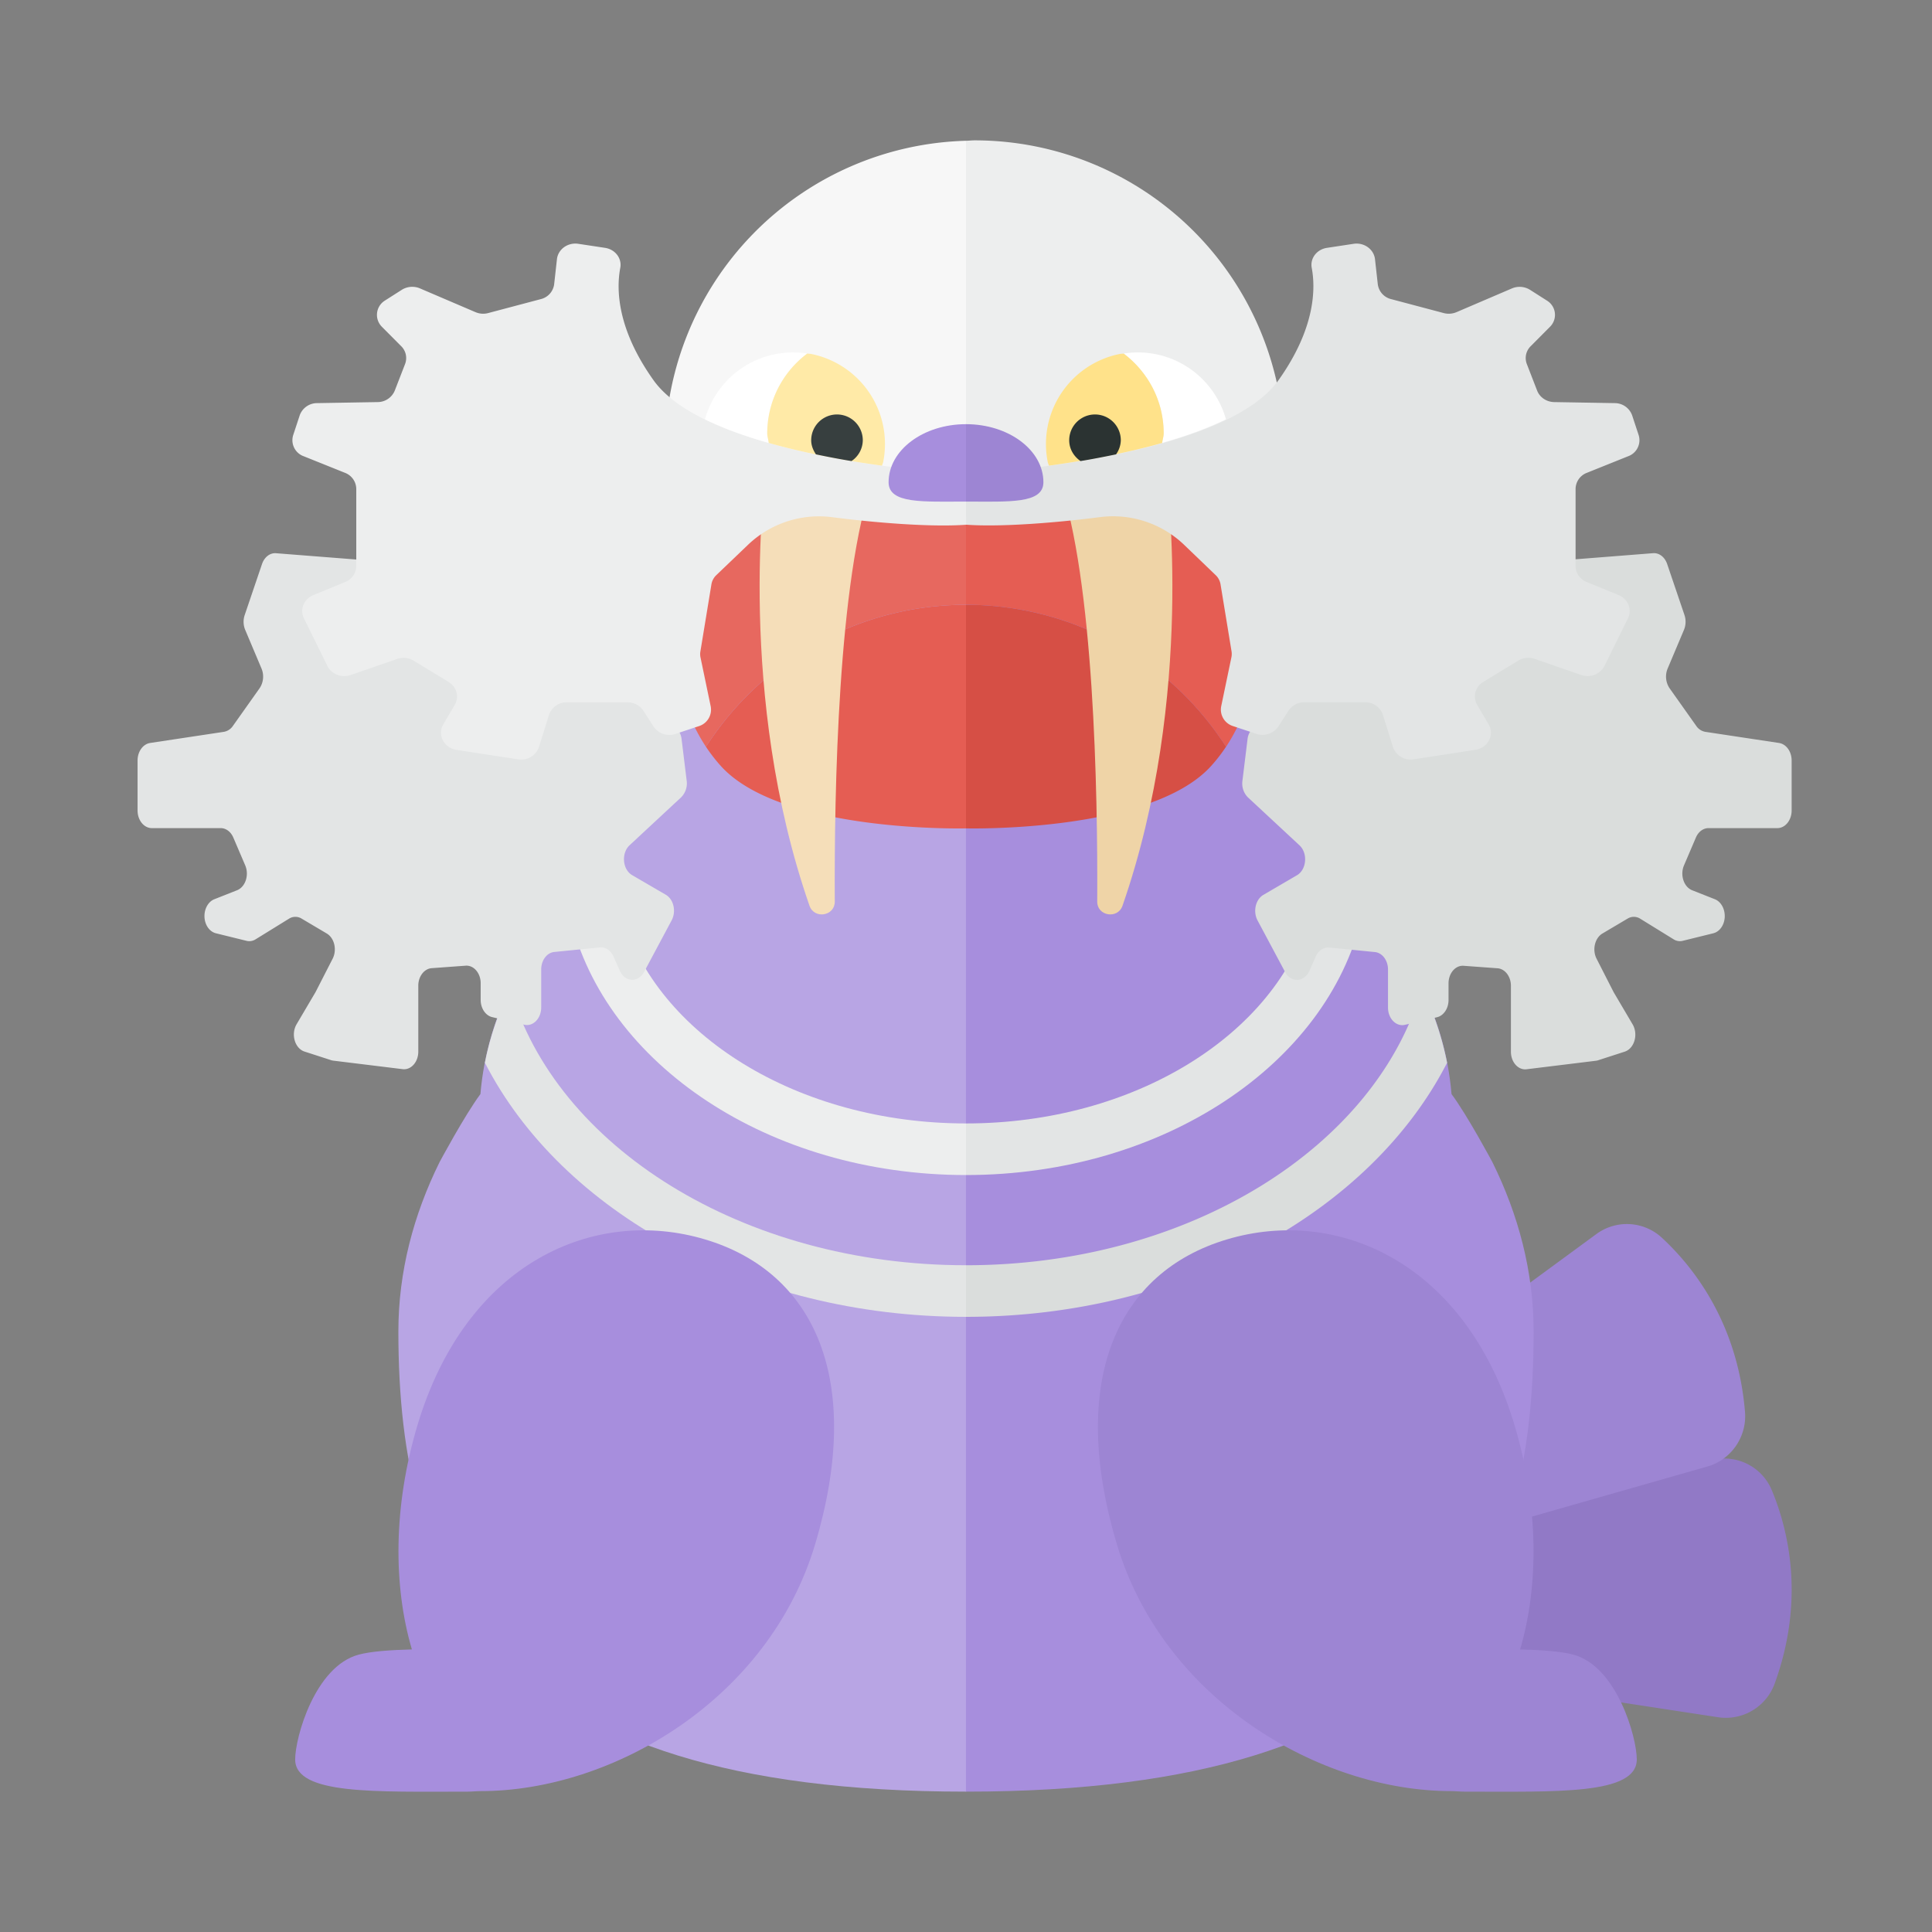 <svg xmlns="http://www.w3.org/2000/svg" width="100%" height="100%" viewBox="-2.72 -2.72 37.44 37.44"><rect x="-2.72" y="-2.72" width="37.44" height="37.44" fill="#808080" stroke="none"/><path fill="#9179C6" d="M23.216 27.063l7.274-1.497a.996.996 0 011.125.591c.326.783.648 2.13.053 3.758a1.007 1.007 0 01-1.095.643l-7.19-1.099a1 1 0 01-.813-.725l-.117-.427a1 1 0 01.763-1.244z"/><path fill="#9D85D3" d="M22.226 25.588l5.988-4.392a.998.998 0 011.269.068c.621.574 1.471 1.659 1.613 3.377.04.479-.266.926-.727 1.058l-6.993 1.997a1.002 1.002 0 01-1.042-.32l-.284-.34a1 1 0 01.176-1.448z"/><path fill="#F7F7F7" d="M10.167 6A5.996 5.996 0 0016 11.992V.008A5.996 5.996 0 0010.167 6z"/><path fill="#EDEEEE" d="M22.167 6a6 6 0 00-6-6c-.057 0-.111.007-.167.008v11.983c.056.002.11.009.167.009a6 6 0 006-6z"/><path fill="#B8A5E4" d="M8.684 13.953c0 .138.014.273.027.409-1.221 1.134-1.989 2.561-2.121 4.12-.304.408-.792 1.319-.792 1.319C5.296 20.818 5 21.92 5 23.083 5 28.008 6.833 32 16 32V8.355c-4.04 0-7.316 2.506-7.316 5.598z"/><path fill="#A78EDD" d="M27 23.083c0-1.163-.296-2.265-.799-3.282 0 0-.487-.911-.792-1.319-.132-1.559-.899-2.986-2.121-4.12.013-.136.027-.271.027-.409 0-3.092-3.275-5.598-7.316-5.598V32C25.167 32 27 28.008 27 23.083z"/><path fill="#E7685F" d="M16 9V7.448c-1.25 0-1.375-.99-3.5-.99-1.992 0-2.842 3.329-1.539 5.294A5.99 5.99 0 0116 9z"/><path fill="#E55D53" d="M21.039 11.752c1.303-1.964.454-5.294-1.539-5.294-2.125 0-2.25.99-3.5.99V9a5.99 5.99 0 015.039 2.752zM16 13.333V9a5.99 5.99 0 00-5.039 2.752c.087.131.183.255.289.373 1.175 1.299 4.75 1.208 4.75 1.208z"/><path fill="#D64F45" d="M16 9v4.333s3.575.091 4.75-1.209a3.15 3.15 0 00.289-.373A5.991 5.991 0 0016 9z"/><path fill="#F5DEB9" d="M12.11 6.571s-.561 4.186.857 8.261c.092.265.491.201.49-.079-.011-2.131.062-6.239.739-8.181H12.11z"/><path fill="#EFD4A7" d="M19.89 6.571s.561 4.186-.857 8.261c-.092.265-.491.201-.49-.079.011-2.131-.062-6.239-.739-8.181h2.086z"/><path fill="#E3E5E5" d="M23.375 15.09c-.253 0-.481-.038-.712-.071-.657 2.301-3.394 4.032-6.663 4.032v1c3.823 0 6.997-2.157 7.668-4.99-.1.005-.189.029-.293.029z"/><path fill="#EDEEEE" d="M8.625 15.09c.253 0 .481-.038.712-.071.657 2.301 3.394 4.032 6.663 4.032v1c-3.823 0-6.997-2.157-7.668-4.99.1.005.189.029.293.029z"/><path fill="#E3E5E5" d="M5.336 8.213L2.63 8.001c-.117-.01-.226.074-.272.208l-.336.99a.408.408 0 00.01.288l.316.749a.405.405 0 01-.037.381l-.518.731a.266.266 0 01-.174.114l-1.43.216c-.139.022-.243.167-.243.339v.97c0 .188.124.341.276.341h1.335c.102 0 .196.07.244.182l.231.54c.08.187.004.419-.16.483l-.438.173c-.122.048-.201.195-.191.353v.001c.01.151.1.276.221.306l.592.146c.06.015.123.005.177-.029l.648-.4a.23.23 0 01.243-.002l.488.289c.149.088.202.317.114.489l-.323.631-.01.019-.365.619c-.114.194-.035.469.153.53l.513.166a.207.207 0 00.043.01l1.346.165c.162.02.303-.138.303-.339v-1.278c0-.18.114-.329.26-.34l.657-.048c.158-.012.292.144.292.34v.323c0 .163.094.304.224.334l.621.147c.17.04.328-.121.328-.334v-.737c0-.177.11-.325.254-.339l.883-.088c.109-.011.212.058.264.176l.121.273c.1.226.358.239.473.024l.533-.998c.092-.173.039-.406-.112-.495l-.654-.381c-.187-.11-.214-.426-.048-.58l.998-.928a.382.382 0 00.107-.323l-.098-.8a.348.348 0 00-.133-.243L7.888 9.578a.229.229 0 00-.029-.018L5.43 8.242a.245.245 0 00-.094-.029z"/><path fill="#DADDDC" d="M26.609 8.213L29.315 8c.117-.009.226.074.272.208l.336.99a.411.411 0 01-.01.289l-.316.749a.405.405 0 00.037.381l.518.731a.266.266 0 00.174.114l1.43.216c.14.022.244.167.244.339v.97c0 .188-.124.341-.276.341h-1.335c-.102 0-.196.07-.244.182l-.231.54c-.08.187-.004.419.16.483l.438.173c.122.048.201.195.191.353v.001c-.01.151-.1.276-.221.306l-.592.146a.227.227 0 01-.177-.029l-.648-.4a.23.23 0 00-.243-.002l-.488.289c-.149.088-.202.317-.114.489l.323.633.01.019.365.619c.114.194.035.469-.153.53l-.513.166a.207.207 0 01-.043.01l-1.346.165c-.162.02-.303-.138-.303-.339v-1.278c0-.18-.114-.329-.26-.34l-.657-.048c-.158-.012-.292.144-.292.34v.323c0 .163-.094.304-.224.334l-.621.147c-.17.04-.328-.121-.328-.334v-.737c0-.177-.11-.325-.254-.339l-.883-.088c-.109-.011-.212.058-.264.176l-.121.273c-.1.226-.358.239-.473.024l-.533-.998c-.092-.173-.039-.406.112-.495l.652-.381c.187-.11.214-.426.048-.58l-.998-.928a.382.382 0 01-.107-.323l.098-.8a.348.348 0 01.133-.243l2.468-1.787a.175.175 0 01.029-.018l2.429-1.318a.231.231 0 01.095-.031z"/><path fill="#E3E5E5" d="M16 6.458c.3 0 4.978-.293 6.057-1.812.71-.999.72-1.766.643-2.175-.035-.185.098-.358.295-.388l.515-.078c.204-.032.394.105.416.298l.054.485a.342.342 0 00.26.289l1.018.27c.082.022.17.015.248-.018l1.074-.46a.38.38 0 01.351.028l.325.207a.324.324 0 01.061.509l-.374.376a.322.322 0 00-.075.345l.2.516c.051.131.183.22.332.222l1.172.02a.358.358 0 01.337.237l.126.382a.33.33 0 01-.202.41l-.802.322a.338.338 0 00-.218.31V8.25c0 .134.085.256.216.309l.616.252c.185.076.268.279.183.451l-.455.923a.369.369 0 01-.451.175l-.899-.311a.381.381 0 00-.321.033l-.677.412a.326.326 0 00-.119.446l.221.375c.12.204-.011.459-.257.496l-1.192.183a.362.362 0 01-.404-.238l-.195-.624a.358.358 0 00-.345-.243h-1.176a.366.366 0 00-.309.164l-.194.303a.371.371 0 01-.428.145l-.449-.149a.335.335 0 01-.233-.383l.198-.95a.323.323 0 00.003-.116l-.213-1.297a.318.318 0 00-.096-.182l-.607-.583a1.992 1.992 0 00-1.632-.54c-.785.102-1.9.198-2.598.147v-.99z"/><path fill="#EDEEEE" d="M16 6.458c-.3 0-4.978-.293-6.057-1.812-.71-.998-.72-1.766-.643-2.175.035-.185-.098-.358-.295-.388l-.516-.078c-.204-.032-.394.104-.416.297l-.054.486a.342.342 0 01-.26.289l-1.019.27a.378.378 0 01-.246-.018l-1.075-.46a.381.381 0 00-.352.027l-.325.207a.326.326 0 00-.061.51l.374.376a.322.322 0 01.075.345l-.2.516a.36.36 0 01-.333.222l-1.172.02a.358.358 0 00-.337.237l-.126.382a.33.33 0 00.202.41l.802.322a.338.338 0 01.218.31V8.25a.337.337 0 01-.216.309l-.615.253c-.185.076-.268.279-.183.451l.455.923c.079.16.275.236.451.175l.899-.311a.381.381 0 01.321.033l.677.412c.158.096.21.291.119.446l-.221.375c-.12.204.011.459.257.496l1.192.183a.362.362 0 00.404-.238l.195-.624a.358.358 0 01.345-.243H9.44c.126 0 .244.062.309.164l.194.303a.371.371 0 00.428.145l.449-.149a.335.335 0 00.233-.383l-.198-.95a.302.302 0 01-.002-.116l.213-1.297a.318.318 0 01.096-.182l.609-.583a1.992 1.992 0 011.632-.54c.785.102 1.9.198 2.598.147L16 6.458z"/><path fill="#FFF" d="M12.148 5.677c0-.633.307-1.19.775-1.546a1.772 1.772 0 00-1.982 1.275c.368.18.792.331 1.237.457-.007-.063-.03-.121-.03-.186z"/><path fill="#FFEAA7" d="M12.148 5.677c0 .065.023.123.029.187.738.209 1.523.348 2.195.44.006-.024.018-.045.023-.07a1.78 1.78 0 00-1.398-2.095c-.025-.005-.049-.003-.074-.007a1.935 1.935 0 00-.775 1.545z"/><path fill="#FFF" d="M19.831 5.677c0-.633-.307-1.19-.775-1.546.893-.14 1.74.412 1.982 1.275-.368.18-.792.331-1.237.457.008-.063.03-.121.03-.186z"/><path fill="#FFE28A" d="M19.831 5.677c0 .065-.023.123-.029.187-.738.209-1.523.348-2.195.44-.006-.024-.018-.045-.023-.07a1.78 1.78 0 011.398-2.095c.025-.005.049-.003.074-.007.469.355.775.912.775 1.545z"/><path fill="#2B3332" d="M18.219 6.215c.225-.037.456-.082.689-.13A.489.489 0 0019 5.812a.5.5 0 00-1 0c0 .17.09.313.219.403z"/><path fill="#373F3F" d="M13.781 6.215A.491.491 0 0014 5.812a.5.5 0 00-1 0c0 .103.039.193.092.273.233.049.464.093.689.13z"/><path fill="#A78EDD" d="M16 7c-.828 0-1.5.048-1.5-.375 0-.621.672-1.125 1.5-1.125V7z"/><path fill="#9D85D3" d="M17.5 6.625c0 .423-.672.375-1.5.375V5.5c.828 0 1.5.504 1.5 1.125z"/><path fill="#DADDDC" d="M25.323 17.875a5.873 5.873 0 00-.489-1.446c-.875 3.065-4.502 5.37-8.834 5.37v1c4.228 0 7.846-2.043 9.323-4.924z"/><path fill="#E3E5E5" d="M6.677 17.875c.097-.501.265-.984.489-1.446.875 3.065 4.502 5.37 8.834 5.37v1c-4.228 0-7.846-2.043-9.323-4.924z"/><path fill="#A78EDD" d="M10.942 21.298c-2.129-.636-4.624.427-5.574 3.607-.466 1.561-.471 3.1-.106 4.339-.406.011-.789.036-1.031.101C3.385 29.571 3 30.948 3 31.375c0 .69 1.555.625 3.344.625.085 0 .165-.01.248-.01 2.564 0 5.587-1.781 6.484-4.783.95-3.18-.005-5.274-2.134-5.909z"/><path fill="#9D85D3" d="M21.058 21.298c2.129-.636 4.624.427 5.574 3.607.466 1.561.471 3.1.106 4.339.406.011.789.036 1.031.101.845.226 1.23 1.603 1.23 2.03.001.69-1.554.625-3.343.625-.085 0-.165-.01-.248-.01-2.564 0-5.587-1.781-6.484-4.783-.95-3.18.005-5.274 2.134-5.909z"/></svg>